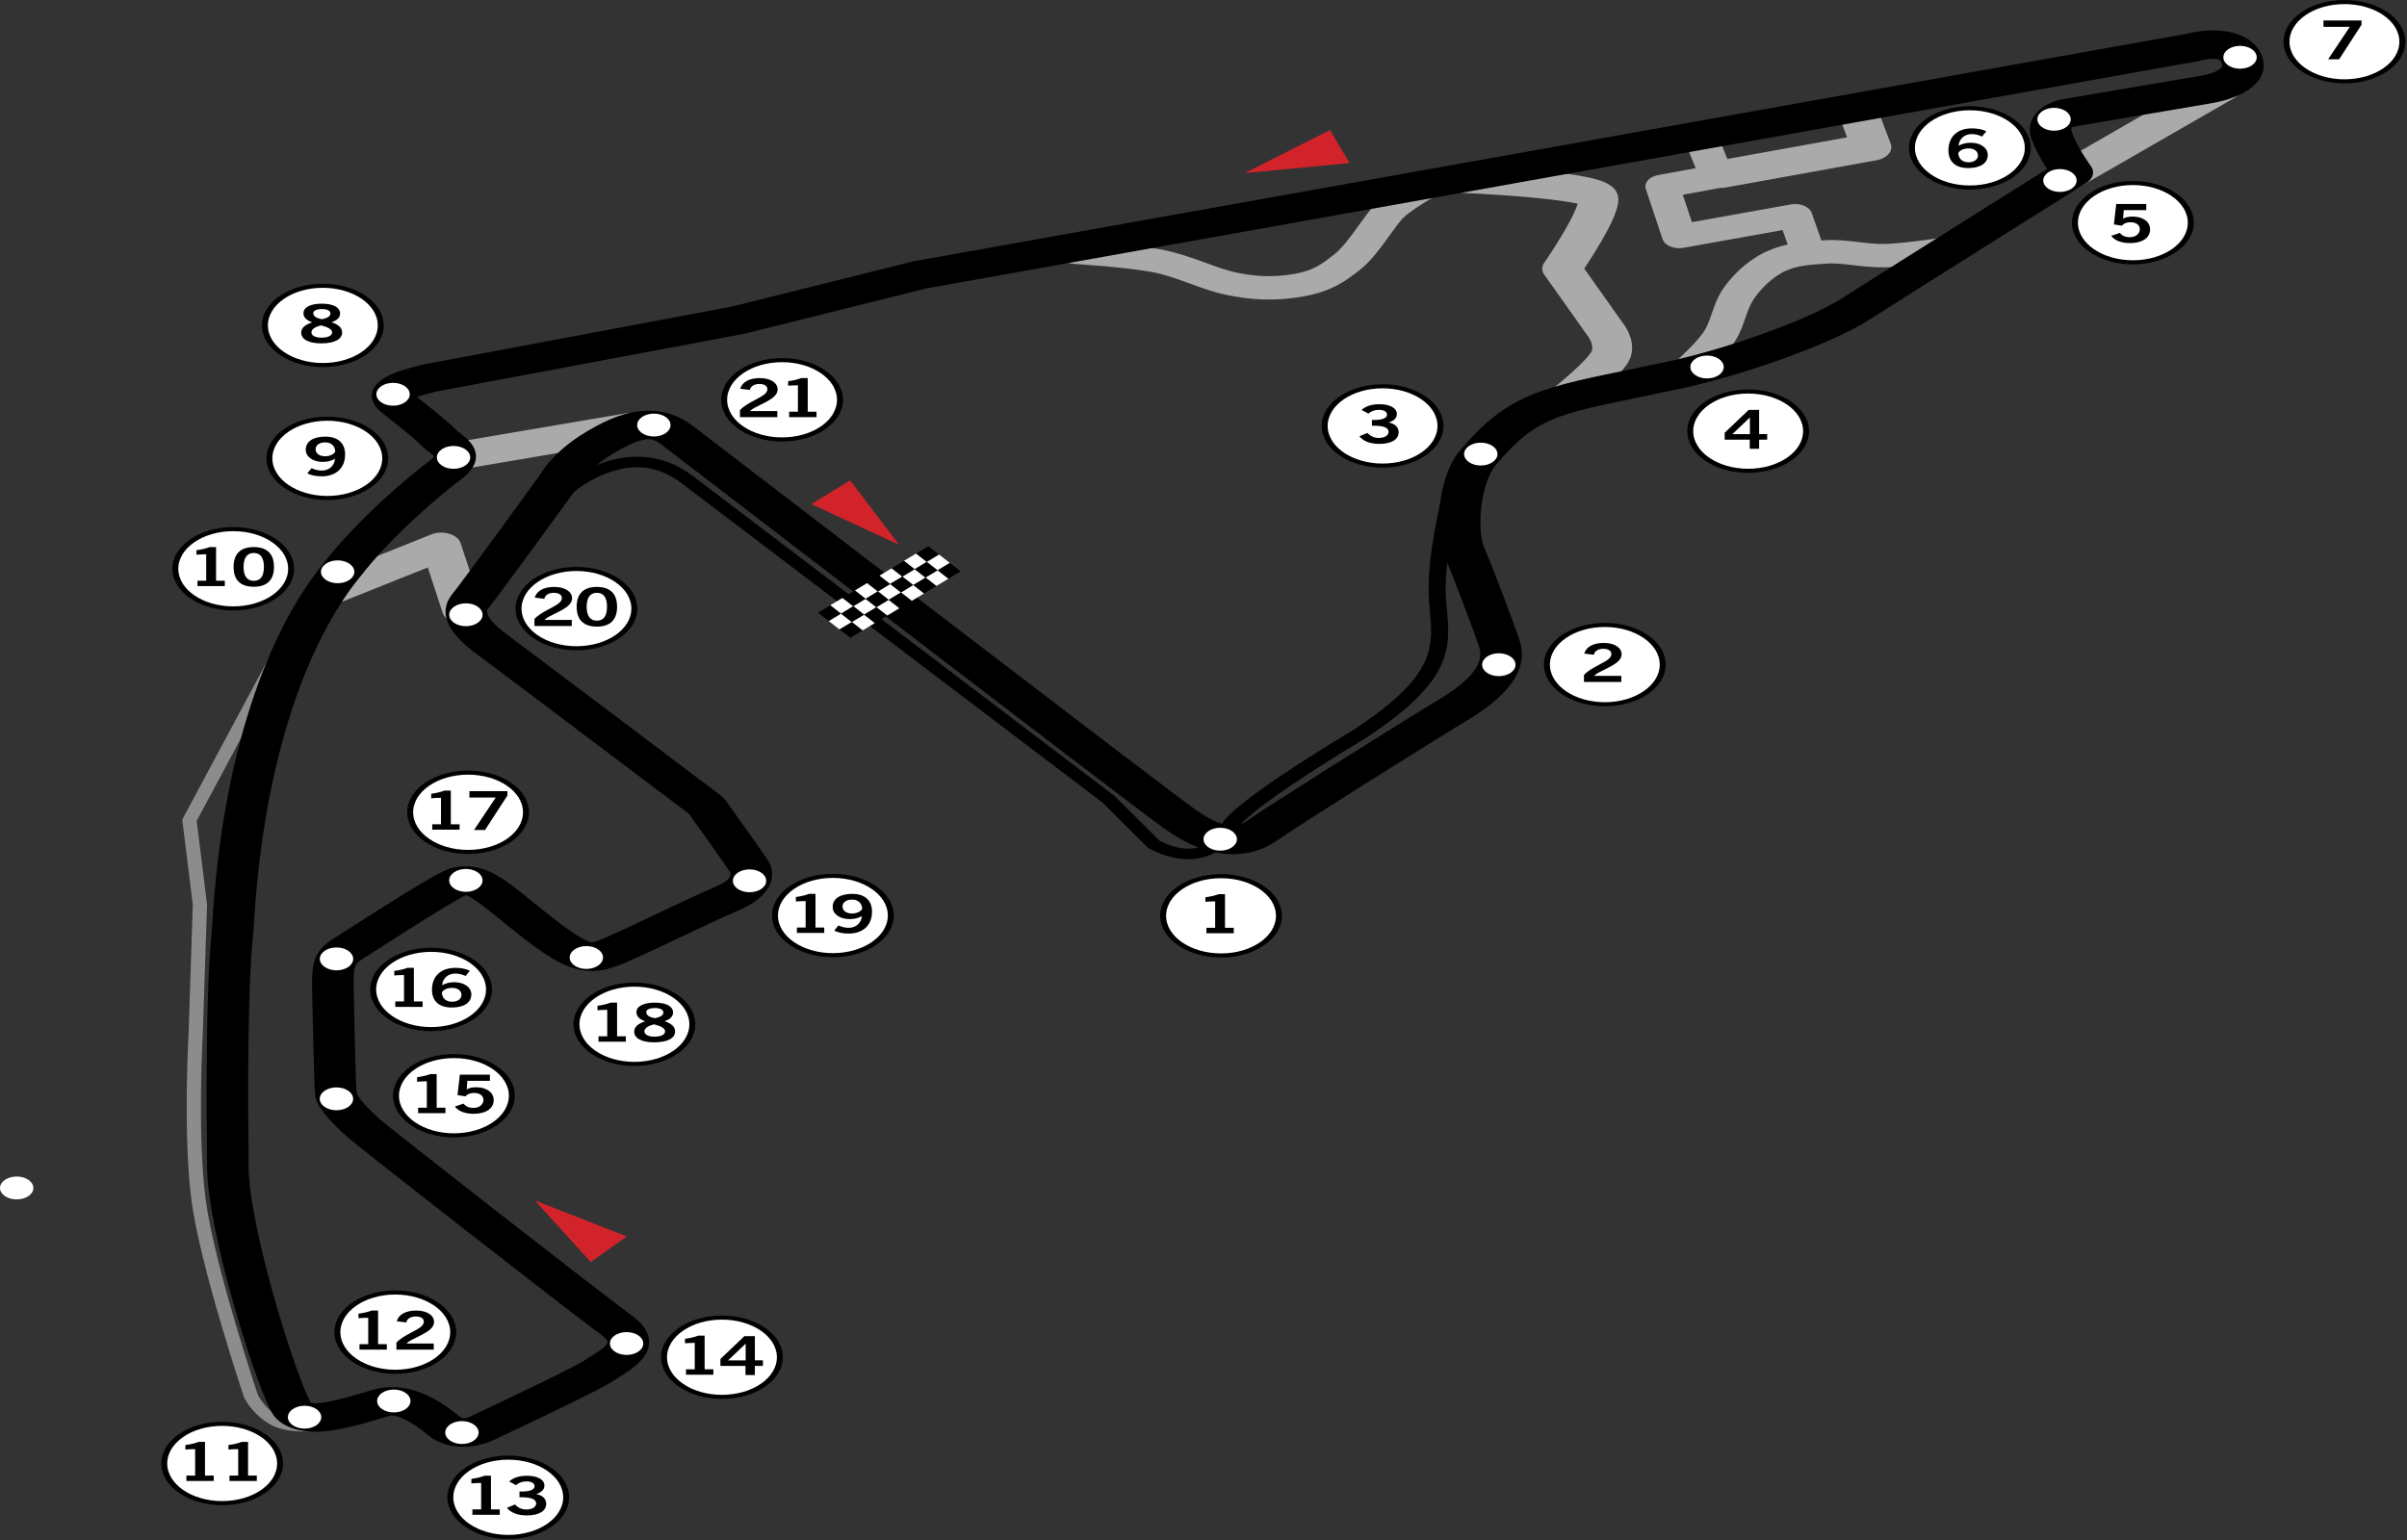 <?xml version="1.0" encoding="UTF-8"?>
<svg xmlns="http://www.w3.org/2000/svg" xmlns:xlink="http://www.w3.org/1999/xlink" width="400pt" height="256pt" viewBox="0 0 400 256" version="1.1">
<rect x="0" y="0" width="400" height="256" fill="#333333" stroke="none"/>
<g id="surface1">
<path style="fill:none;stroke-width:2.5;stroke-linecap:butt;stroke-linejoin:round;stroke:rgb(54.902%,54.902%,54.902%);stroke-opacity:1;stroke-miterlimit:4;" d="M 32.326 136.985 L 13.605 188.005 L 15.443 209.661 L 14.708 242.323 C 14.708 242.323 13.679 268.439 15.203 285.393 C 16.728 302.354 24.378 335.618 24.378 335.618 C 24.378 335.618 25.473 339.349 28.525 341.983 C 31.578 344.623 37.051 343.176 37.051 343.176 " transform="matrix(0.946,0,0,0.648,18.616,14.525)"/>
<path style="fill:none;stroke-width:7;stroke-linecap:round;stroke-linejoin:round;stroke:rgb(66.667%,66.667%,66.667%);stroke-opacity:1;stroke-miterlimit:4;" d="M 61.502 134.05 L 57.834 117.716 L 39.299 128.547 " transform="matrix(0.946,0,0,0.648,18.616,14.525)"/>
<path style="fill:none;stroke-width:7;stroke-linecap:round;stroke-linejoin:miter;stroke:rgb(66.667%,66.667%,66.667%);stroke-opacity:1;stroke-miterlimit:4;" d="M 62.787 94.041 L 90.868 87.067 " transform="matrix(0.946,0,0,0.648,18.616,14.525)"/>
<path style="fill:none;stroke-width:7;stroke-linecap:butt;stroke-linejoin:round;stroke:rgb(66.667%,66.667%,66.667%);stroke-opacity:1;stroke-miterlimit:4;" d="M 281.908 22.468 L 309.068 15.313 L 306.867 6.869 " transform="matrix(0.946,0,0,0.648,18.616,14.525)"/>
<path style="fill:none;stroke-width:6;stroke-linecap:round;stroke-linejoin:miter;stroke:rgb(66.667%,66.667%,66.667%);stroke-opacity:1;stroke-miterlimit:4;" d="M 277.323 71.837 C 277.323 71.837 281.169 66.756 282.507 63.579 C 283.841 60.403 284.139 56.63 285.489 53.484 C 286.836 50.338 289.385 46.577 292.186 44.678 C 294.986 42.773 297.804 42.496 301.088 42.201 C 304.372 41.899 307.813 43.298 311.592 43.159 C 315.372 43.027 323.568 41.188 323.568 41.188 " transform="matrix(0.946,0,0,0.648,18.616,14.525)"/>
<path style="fill:none;stroke-width:6;stroke-linecap:butt;stroke-linejoin:round;stroke:rgb(66.667%,66.667%,66.667%);stroke-opacity:1;stroke-miterlimit:4;" d="M 297.874 42.104 L 295.672 32.931 L 275.303 38.253 L 272.366 25.409 L 281.908 22.835 L 279.339 13.662 L 278.971 13.662 " transform="matrix(0.946,0,0,0.648,18.616,14.525)"/>
<path style="fill:none;stroke-width:7;stroke-linecap:round;stroke-linejoin:round;stroke:rgb(66.667%,66.667%,66.667%);stroke-opacity:1;stroke-miterlimit:4;" d="M 256.218 78.997 C 256.218 78.997 262.695 71.451 263.373 68.353 C 264.05 65.249 262.365 62.205 262.365 62.205 L 254.748 46.51 C 254.748 46.51 262.154 30.966 260.989 27.977 C 259.824 24.981 237.497 23.571 237.497 23.571 " transform="matrix(0.946,0,0,0.648,18.616,14.525)"/>
<path style="fill:none;stroke-width:6;stroke-linecap:round;stroke-linejoin:miter;stroke:rgb(66.667%,66.667%,66.667%);stroke-opacity:1;stroke-miterlimit:4;" d="M 231.26 25.041 C 231.26 25.041 225.712 29.303 223.853 32.551 C 221.994 35.8 219.47 41.93 217.095 44.666 C 214.72 47.396 212.811 49.614 208.503 50.729 C 204.194 51.85 200.489 51.573 196.432 50.301 C 192.38 49.03 188.323 45.823 183.544 44.491 C 178.76 43.159 169.231 42.291 169.231 42.291 " transform="matrix(0.946,0,0,0.648,18.616,14.525)"/>
<path style="fill-rule:nonzero;fill:rgb(30.196%,30.196%,30.196%);fill-opacity:1;stroke-width:7;stroke-linecap:round;stroke-linejoin:miter;stroke:rgb(66.667%,66.667%,66.667%);stroke-opacity:1;stroke-miterlimit:4;" d="M 341.921 24.119 L 370.734 -0.104 " transform="matrix(0.946,0,0,0.648,18.616,14.525)"/>
<path style="fill:none;stroke-width:2.7;stroke-linecap:round;stroke-linejoin:round;stroke:rgb(0%,0%,0%);stroke-opacity:1;stroke-miterlimit:4;" d="M 78.934 104.305 C 78.934 104.305 90.426 88.484 101.179 100.773 L 175.109 182.683 L 182.974 194.129 C 182.974 194.129 191.194 201.561 196.135 190.856 " transform="matrix(0.946,0,0,0.648,18.616,14.525)"/>
<path style="fill:none;stroke-width:3;stroke-linecap:round;stroke-linejoin:round;stroke:rgb(0%,0%,0%);stroke-opacity:1;stroke-miterlimit:4;" d="M 235.328 103.763 C 235.328 103.763 232.247 120.832 232.858 131.771 C 233.465 142.711 235.114 150.528 219.313 165.717 C 196.503 185.842 196.395 189.56 196.395 189.56 " transform="matrix(0.946,0,0,0.648,18.616,14.525)"/>
<path style="fill:none;stroke-width:7.3;stroke-linecap:round;stroke-linejoin:round;stroke:rgb(0%,0%,0%);stroke-opacity:1;stroke-miterlimit:4;" d="M 47.486 337.378 C 51.299 335.823 55.727 340.187 58.396 343.496 C 59.874 345.322 62.502 345.683 65.001 343.972 C 71.561 339.463 83.734 331.019 85.659 329.085 C 88.324 326.427 93.648 322.876 88.613 317.518 C 83.09 311.648 45.978 269.331 44.251 267.064 C 42.521 264.798 39.534 260.694 39.332 258.271 C 39.129 255.842 38.885 236.82 38.79 230.871 C 38.7 224.922 39.241 223.005 41.232 221.197 C 43.223 219.389 56.615 206.593 60.287 204.086 C 63.964 201.567 67.186 206.925 74.799 215.592 C 82.416 224.265 84.098 223.554 86.836 222.252 C 89.571 220.956 103.364 210.939 108.015 208.106 C 112.667 205.273 112.774 201.753 111.869 199.716 C 110.961 197.685 104.388 184.274 104.388 184.274 C 104.388 184.274 70.747 147.219 66.665 142.807 C 62.58 138.395 61.242 134.755 62.993 131.699 C 64.749 128.643 78.533 100.852 78.533 100.852 C 78.533 100.852 80.049 96.542 84.536 92.185 C 91.798 85.356 95.672 85.271 99.287 89.249 C 102.897 93.233 180.904 180.749 187.539 187.656 C 194.173 194.569 198.75 194.087 202.104 190.597 C 205.462 187.107 227.876 166.494 235.766 159.545 C 243.656 152.595 244.66 146.96 243.743 142.849 C 242.834 138.745 239.001 124.038 237.497 118.873 C 235.998 113.708 236.584 100.207 240.252 94.481 C 248.593 80.184 253.76 80.233 274.212 73.88 C 285.32 70.426 300.212 62.573 306.268 56.883 C 312.319 51.193 344.358 21.829 344.358 21.829 C 344.358 21.829 341.859 16.905 340.752 12.444 C 339.645 7.984 343.28 6.646 343.28 6.646 L 367.805 0.553 C 367.805 0.553 375.666 -1.075 374.125 -7.138 C 372.585 -13.201 365.455 -10.242 365.455 -10.242 L 141.872 48.107 L 110.011 59.71 L 55.57 74.633 C 51.749 76.032 47.432 77.84 50.101 80.968 C 52.769 84.09 55.909 87.646 57.367 89.834 C 58.821 92.022 62.423 93.926 58.561 98.164 C 54.694 102.401 46.098 112.991 40.377 123.809 C 32.813 137.196 23.064 165.976 21.189 216.4 C 20.049 232.125 20.251 261.899 20.354 277.19 C 20.458 292.481 28.104 329 31.351 338.33 C 33.433 344.303 42.269 339.5 47.486 337.378 Z M 47.486 337.378 " transform="matrix(0.946,0,0,0.648,18.616,14.525)"/>
<path style=" stroke:none;fill-rule:nonzero;fill:rgb(82.353%,13.725%,16.471%);fill-opacity:1;" d="M 141.281 79.859 L 134.836 83.797 L 149.426 90.57 Z M 141.281 79.859 "/>
<path style=" stroke:none;fill-rule:nonzero;fill:rgb(82.353%,13.725%,16.471%);fill-opacity:1;" d="M 221.027 21.621 L 206.832 28.777 L 224.281 27.102 Z M 221.027 21.621 "/>
<path style=" stroke:none;fill-rule:nonzero;fill:rgb(82.353%,13.725%,16.471%);fill-opacity:1;" d="M 104.164 205.539 L 88.867 199.543 L 98.172 209.797 Z M 104.164 205.539 "/>
<path style=" stroke:none;fill-rule:nonzero;fill:rgb(100%,100%,100%);fill-opacity:1;" d="M 338.68 19.309 C 338.266 20.32 339.121 21.371 340.59 21.656 C 342.066 21.941 343.598 21.355 344.012 20.344 C 344.43 19.336 343.574 18.285 342.102 18 C 340.629 17.715 339.098 18.301 338.68 19.309 Z M 338.68 19.309 "/>
<path style=" stroke:none;fill-rule:nonzero;fill:rgb(100%,100%,100%);fill-opacity:1;" d="M 345.098 30.004 C 345.098 31.055 343.855 31.906 342.324 31.906 C 340.793 31.906 339.551 31.055 339.551 30.004 C 339.551 28.957 340.793 28.105 342.324 28.105 C 343.855 28.105 345.098 28.957 345.098 30.004 Z M 345.098 30.004 "/>
<path style=" stroke:none;fill-rule:nonzero;fill:rgb(100%,100%,100%);fill-opacity:1;" d="M 248.852 75.484 C 248.852 76.531 247.609 77.383 246.078 77.383 C 244.547 77.383 243.309 76.531 243.309 75.484 C 243.309 74.434 244.547 73.586 246.078 73.586 C 247.609 73.586 248.852 74.434 248.852 75.484 Z M 248.852 75.484 "/>
<path style=" stroke:none;fill-rule:nonzero;fill:rgb(100%,100%,100%);fill-opacity:1;" d="M 286.453 61.008 C 286.453 62.055 285.211 62.906 283.68 62.906 C 282.152 62.906 280.91 62.055 280.91 61.008 C 280.91 59.957 282.152 59.105 283.68 59.105 C 285.211 59.105 286.453 59.957 286.453 61.008 Z M 286.453 61.008 "/>
<path style=" stroke:none;fill-rule:nonzero;fill:rgb(100%,100%,100%);fill-opacity:1;" d="M 111.43 70.66 C 111.43 71.707 110.188 72.559 108.656 72.559 C 107.125 72.559 105.887 71.707 105.887 70.66 C 105.887 69.609 107.125 68.758 108.656 68.758 C 110.188 68.758 111.43 69.609 111.43 70.66 Z M 111.43 70.66 "/>
<path style=" stroke:none;fill-rule:nonzero;fill:rgb(100%,100%,100%);fill-opacity:1;" d="M 80.195 102.191 C 80.195 103.242 78.953 104.094 77.426 104.094 C 75.895 104.094 74.652 103.242 74.652 102.191 C 74.652 101.145 75.895 100.293 77.426 100.293 C 78.953 100.293 80.195 101.145 80.195 102.191 Z M 80.195 102.191 "/>
<path style=" stroke:none;fill-rule:nonzero;fill:rgb(100%,100%,100%);fill-opacity:1;" d="M 78.145 76.035 C 78.145 77.082 76.902 77.934 75.371 77.934 C 73.84 77.934 72.598 77.082 72.598 76.035 C 72.598 74.984 73.84 74.133 75.371 74.133 C 76.902 74.133 78.145 74.984 78.145 76.035 Z M 78.145 76.035 "/>
<path style=" stroke:none;fill-rule:nonzero;fill:rgb(100%,100%,100%);fill-opacity:1;" d="M 58.883 95.051 C 58.883 96.102 57.645 96.949 56.113 96.949 C 54.582 96.949 53.34 96.102 53.34 95.051 C 53.34 94.004 54.582 93.152 56.113 93.152 C 57.645 93.152 58.883 94.004 58.883 95.051 Z M 58.883 95.051 "/>
<path style=" stroke:none;fill-rule:nonzero;fill:rgb(100%,100%,100%);fill-opacity:1;" d="M 5.547 197.48 C 5.547 198.531 4.305 199.383 2.773 199.383 C 1.242 199.383 0 198.531 0 197.48 C 0 196.43 1.242 195.578 2.773 195.578 C 4.305 195.578 5.547 196.43 5.547 197.48 Z M 5.547 197.48 "/>
<path style=" stroke:none;fill-rule:nonzero;fill:rgb(100%,100%,100%);fill-opacity:1;" d="M 53.387 235.582 C 53.387 236.633 52.145 237.484 50.613 237.484 C 49.082 237.484 47.84 236.633 47.84 235.582 C 47.84 234.535 49.082 233.684 50.613 233.684 C 52.145 233.684 53.387 234.535 53.387 235.582 Z M 53.387 235.582 "/>
<path style=" stroke:none;fill-rule:nonzero;fill:rgb(100%,100%,100%);fill-opacity:1;" d="M 68.215 232.895 C 68.215 233.941 66.977 234.793 65.445 234.793 C 63.914 234.793 62.672 233.941 62.672 232.895 C 62.672 231.844 63.914 230.992 65.445 230.992 C 66.977 230.992 68.215 231.844 68.215 232.895 Z M 68.215 232.895 "/>
<path style=" stroke:none;fill-rule:nonzero;fill:rgb(100%,100%,100%);fill-opacity:1;" d="M 106.898 223.336 C 106.898 224.387 105.66 225.234 104.129 225.234 C 102.598 225.234 101.355 224.387 101.355 223.336 C 101.355 222.285 102.598 221.438 104.129 221.438 C 105.66 221.438 106.898 222.285 106.898 223.336 Z M 106.898 223.336 "/>
<path style=" stroke:none;fill-rule:nonzero;fill:rgb(100%,100%,100%);fill-opacity:1;" d="M 79.539 238.137 C 79.539 239.188 78.297 240.039 76.766 240.039 C 75.234 240.039 73.992 239.188 73.992 238.137 C 73.992 237.086 75.234 236.238 76.766 236.238 C 78.297 236.238 79.539 237.086 79.539 238.137 Z M 79.539 238.137 "/>
<path style=" stroke:none;fill-rule:nonzero;fill:rgb(100%,100%,100%);fill-opacity:1;" d="M 68.094 65.543 C 68.094 66.59 66.852 67.441 65.32 67.441 C 63.789 67.441 62.547 66.59 62.547 65.543 C 62.547 64.492 63.789 63.641 65.32 63.641 C 66.852 63.641 68.094 64.492 68.094 65.543 Z M 68.094 65.543 "/>
<path style=" stroke:none;fill-rule:nonzero;fill:rgb(100%,100%,100%);fill-opacity:1;" d="M 127.332 146.422 C 127.332 147.473 126.09 148.32 124.559 148.32 C 123.027 148.32 121.789 147.473 121.789 146.422 C 121.789 145.371 123.027 144.523 124.559 144.523 C 126.09 144.523 127.332 145.371 127.332 146.422 Z M 127.332 146.422 "/>
<path style=" stroke:none;fill-rule:nonzero;fill:rgb(100%,100%,100%);fill-opacity:1;" d="M 100.211 159.168 C 100.211 160.219 98.969 161.07 97.438 161.07 C 95.906 161.07 94.668 160.219 94.668 159.168 C 94.668 158.121 95.906 157.27 97.438 157.27 C 98.969 157.27 100.211 158.121 100.211 159.168 Z M 100.211 159.168 "/>
<path style=" stroke:none;fill-rule:nonzero;fill:rgb(100%,100%,100%);fill-opacity:1;" d="M 80.188 146.352 C 80.188 147.398 78.949 148.25 77.418 148.25 C 75.887 148.25 74.645 147.398 74.645 146.352 C 74.645 145.301 75.887 144.449 77.418 144.449 C 78.949 144.449 80.188 145.301 80.188 146.352 Z M 80.188 146.352 "/>
<path style=" stroke:none;fill-rule:nonzero;fill:rgb(100%,100%,100%);fill-opacity:1;" d="M 58.695 159.398 C 58.695 160.449 57.453 161.301 55.922 161.301 C 54.391 161.301 53.148 160.449 53.148 159.398 C 53.148 158.352 54.391 157.5 55.922 157.5 C 57.453 157.5 58.695 158.352 58.695 159.398 Z M 58.695 159.398 "/>
<path style=" stroke:none;fill-rule:nonzero;fill:rgb(100%,100%,100%);fill-opacity:1;" d="M 58.684 182.66 C 58.684 183.711 57.441 184.562 55.91 184.562 C 54.379 184.562 53.137 183.711 53.137 182.66 C 53.137 181.613 54.379 180.762 55.91 180.762 C 57.441 180.762 58.684 181.613 58.684 182.66 Z M 58.684 182.66 "/>
<path style=" stroke:none;fill-rule:nonzero;fill:rgb(100%,100%,100%);fill-opacity:1;" d="M 154.023 93.395 L 152 94.617 L 150.219 93.23 L 152.246 92.012 Z M 154.023 93.395 "/>
<path style=" stroke:none;fill-rule:nonzero;fill:rgb(0%,0%,0%);fill-opacity:1;" d="M 151.988 94.633 L 149.961 95.855 L 148.18 94.469 L 150.207 93.246 Z M 151.988 94.633 "/>
<path style=" stroke:none;fill-rule:nonzero;fill:rgb(100%,100%,100%);fill-opacity:1;" d="M 149.938 95.867 L 147.914 97.086 L 146.137 95.699 L 148.156 94.48 Z M 149.938 95.867 "/>
<path style=" stroke:none;fill-rule:nonzero;fill:rgb(0%,0%,0%);fill-opacity:1;" d="M 144.102 96.93 L 145.887 98.316 L 147.91 97.094 L 146.125 95.707 Z M 144.102 96.93 "/>
<path style=" stroke:none;fill-rule:nonzero;fill:rgb(100%,100%,100%);fill-opacity:1;" d="M 142.062 98.156 L 143.844 99.543 L 145.867 98.324 L 144.086 96.934 Z M 142.062 98.156 "/>
<path style=" stroke:none;fill-rule:nonzero;fill:rgb(0%,0%,0%);fill-opacity:1;" d="M 143.828 99.555 L 141.801 100.777 L 140.02 99.387 L 142.047 98.168 Z M 143.828 99.555 "/>
<path style=" stroke:none;fill-rule:nonzero;fill:rgb(100%,100%,100%);fill-opacity:1;" d="M 141.773 100.785 L 139.75 102.004 L 137.969 100.617 L 139.988 99.398 Z M 141.773 100.785 "/>
<path style=" stroke:none;fill-rule:nonzero;fill:rgb(0%,0%,0%);fill-opacity:1;" d="M 135.941 101.852 L 137.723 103.234 L 139.746 102.02 L 137.965 100.629 Z M 135.941 101.852 "/>
<path style=" stroke:none;fill-rule:nonzero;fill:rgb(0%,0%,0%);fill-opacity:1;" d="M 155.809 94.797 L 153.781 96.02 L 152 94.637 L 154.027 93.41 Z M 155.809 94.797 "/>
<path style=" stroke:none;fill-rule:nonzero;fill:rgb(100%,100%,100%);fill-opacity:1;" d="M 149.98 95.863 L 151.758 97.25 L 153.781 96.031 L 152 94.641 Z M 149.98 95.863 "/>
<path style=" stroke:none;fill-rule:nonzero;fill:rgb(0%,0%,0%);fill-opacity:1;" d="M 151.73 97.246 L 149.703 98.469 L 147.926 97.078 L 149.949 95.859 Z M 151.73 97.246 "/>
<path style=" stroke:none;fill-rule:nonzero;fill:rgb(100%,100%,100%);fill-opacity:1;" d="M 149.711 98.492 L 147.688 99.715 L 145.906 98.328 L 147.93 97.105 Z M 149.711 98.492 "/>
<path style=" stroke:none;fill-rule:nonzero;fill:rgb(0%,0%,0%);fill-opacity:1;" d="M 147.664 99.723 L 145.641 100.945 L 143.855 99.555 L 145.883 98.332 Z M 147.664 99.723 "/>
<path style=" stroke:none;fill-rule:nonzero;fill:rgb(100%,100%,100%);fill-opacity:1;" d="M 141.82 100.785 L 143.598 102.172 L 145.621 100.953 L 143.844 99.566 Z M 141.82 100.785 "/>
<path style=" stroke:none;fill-rule:nonzero;fill:rgb(0%,0%,0%);fill-opacity:1;" d="M 143.586 102.191 L 141.562 103.414 L 139.777 102.027 L 141.801 100.805 Z M 143.586 102.191 "/>
<path style=" stroke:none;fill-rule:nonzero;fill:rgb(100%,100%,100%);fill-opacity:1;" d="M 141.535 103.414 L 139.512 104.637 L 137.73 103.254 L 139.75 102.027 Z M 141.535 103.414 "/>
<path style=" stroke:none;fill-rule:nonzero;fill:rgb(100%,100%,100%);fill-opacity:1;" d="M 153.809 96.031 L 155.594 97.418 L 157.617 96.195 L 155.84 94.809 Z M 153.809 96.031 "/>
<path style=" stroke:none;fill-rule:nonzero;fill:rgb(0%,0%,0%);fill-opacity:1;" d="M 156.051 92.188 L 154.031 93.406 L 152.25 92.023 L 154.27 90.801 Z M 156.051 92.188 "/>
<path style=" stroke:none;fill-rule:nonzero;fill:rgb(100%,100%,100%);fill-opacity:1;" d="M 157.84 93.57 L 155.82 94.793 L 154.039 93.406 L 156.059 92.188 Z M 157.84 93.57 "/>
<path style=" stroke:none;fill-rule:nonzero;fill:rgb(0%,0%,0%);fill-opacity:1;" d="M 159.641 94.977 L 157.613 96.195 L 155.836 94.809 L 157.859 93.586 Z M 159.641 94.977 "/>
<path style=" stroke:none;fill-rule:nonzero;fill:rgb(0%,0%,0%);fill-opacity:1;" d="M 155.605 97.414 L 153.582 98.633 L 151.801 97.246 L 153.824 96.027 Z M 155.605 97.414 "/>
<path style=" stroke:none;fill-rule:nonzero;fill:rgb(100%,100%,100%);fill-opacity:1;" d="M 153.539 98.664 L 151.516 99.887 L 149.734 98.5 L 151.758 97.281 Z M 153.539 98.664 "/>
<path style=" stroke:none;fill-rule:nonzero;fill:rgb(0%,0%,0%);fill-opacity:1;" d="M 151.492 99.891 L 149.465 101.113 L 147.684 99.727 L 149.711 98.504 Z M 151.492 99.891 "/>
<path style=" stroke:none;fill-rule:nonzero;fill:rgb(100%,100%,100%);fill-opacity:1;" d="M 149.457 101.113 L 147.438 102.332 L 145.656 100.949 L 147.676 99.727 Z M 149.457 101.113 "/>
<path style=" stroke:none;fill-rule:nonzero;fill:rgb(0%,0%,0%);fill-opacity:1;" d="M 147.402 102.348 L 145.379 103.57 L 143.602 102.188 L 145.621 100.965 Z M 147.402 102.348 "/>
<path style=" stroke:none;fill-rule:nonzero;fill:rgb(100%,100%,100%);fill-opacity:1;" d="M 141.578 103.414 L 143.352 104.801 L 145.375 103.582 L 143.594 102.195 Z M 141.578 103.414 "/>
<path style=" stroke:none;fill-rule:nonzero;fill:rgb(0%,0%,0%);fill-opacity:1;" d="M 143.332 104.809 L 141.309 106.027 L 139.527 104.641 L 141.555 103.422 Z M 143.332 104.809 "/>
<path style=" stroke:none;fill-rule:nonzero;fill:rgb(100%,100%,100%);fill-opacity:1;" d="M 205.551 139.508 C 205.551 140.555 204.309 141.406 202.777 141.406 C 201.246 141.406 200.008 140.555 200.008 139.508 C 200.008 138.457 201.246 137.605 202.777 137.605 C 204.309 137.605 205.551 138.457 205.551 139.508 Z M 205.551 139.508 "/>
<path style="fill-rule:nonzero;fill:rgb(100%,100%,100%);fill-opacity:1;stroke-width:1.047;stroke-linecap:butt;stroke-linejoin:miter;stroke:rgb(0%,0%,0%);stroke-opacity:1;stroke-miterlimit:4;" d="M 204.987 212.518 C 204.987 218.135 200.435 222.692 194.817 222.692 C 189.199 222.692 184.647 218.135 184.647 212.518 C 184.647 206.901 189.199 202.35 194.817 202.35 C 200.435 202.35 204.987 206.901 204.987 212.518 Z M 204.987 212.518 " transform="matrix(0.946,0,0,0.648,18.616,14.525)"/>
<path style=" stroke:none;fill-rule:nonzero;fill:rgb(0%,0%,0%);fill-opacity:1;" d="M 200.484 154.23 L 201.938 154.23 L 201.938 149.84 C 201.359 149.84 200.805 149.863 200.316 149.91 L 200.316 149.16 C 201.164 149.043 201.898 148.875 202.504 148.641 L 203.574 148.641 L 203.574 154.23 L 205.027 154.23 L 205.027 155.133 L 200.484 155.133 Z M 200.484 154.23 "/>
<path style="fill-rule:nonzero;fill:rgb(100%,100%,100%);fill-opacity:1;stroke-width:1.047;stroke-linecap:butt;stroke-linejoin:miter;stroke:rgb(0%,0%,0%);stroke-opacity:1;stroke-miterlimit:4;" d="M 272.407 148.075 C 272.407 153.692 267.855 158.249 262.237 158.249 C 256.619 158.249 252.067 153.692 252.067 148.075 C 252.067 142.458 256.619 137.901 262.237 137.901 C 267.855 137.901 272.407 142.458 272.407 148.075 Z M 272.407 148.075 " transform="matrix(0.946,0,0,0.648,18.616,14.525)"/>
<path style=" stroke:none;fill-rule:nonzero;fill:rgb(0%,0%,0%);fill-opacity:1;" d="M 263.223 112.211 C 263.801 111.559 264.691 111.062 265.719 110.516 C 266.98 109.848 267.781 109.422 267.781 108.707 C 267.781 108.18 267.266 107.852 266.441 107.852 C 265.594 107.852 264.973 108.242 264.871 108.848 L 263.277 108.648 C 263.586 107.535 264.781 106.875 266.508 106.875 C 268.309 106.875 269.48 107.66 269.48 108.762 C 269.48 109.672 268.656 110.289 267.164 111.047 C 266.043 111.621 265.207 111.965 264.926 112.352 L 269.434 112.352 L 269.434 113.367 L 263.227 113.367 L 263.227 112.211 Z M 263.223 112.211 "/>
<path style="fill-rule:nonzero;fill:rgb(100%,100%,100%);fill-opacity:1;stroke-width:1.047;stroke-linecap:butt;stroke-linejoin:miter;stroke:rgb(0%,0%,0%);stroke-opacity:1;stroke-miterlimit:4;" d="M 233.366 86.85 C 233.366 92.468 228.814 97.024 223.196 97.024 C 217.578 97.024 213.026 92.468 213.026 86.85 C 213.026 81.233 217.578 76.677 223.196 76.677 C 228.814 76.677 233.366 81.233 233.366 86.85 Z M 233.366 86.85 " transform="matrix(0.946,0,0,0.648,18.616,14.525)"/>
<path style=" stroke:none;fill-rule:nonzero;fill:rgb(0%,0%,0%);fill-opacity:1;" d="M 227.242 71.965 C 227.77 72.527 228.375 72.801 229.148 72.801 C 230.102 72.801 230.758 72.371 230.758 71.805 C 230.758 71.109 229.949 70.766 228.297 70.766 C 228.195 70.766 228.09 70.766 227.988 70.766 L 227.988 69.805 C 228.117 69.812 228.246 69.812 228.375 69.812 C 229.777 69.812 230.5 69.488 230.5 68.914 C 230.5 68.453 229.984 68.129 229.148 68.129 C 228.453 68.129 227.859 68.34 227.422 68.762 L 226.277 68.145 C 226.906 67.539 227.949 67.191 229.238 67.191 C 231.027 67.191 232.133 67.863 232.133 68.816 C 232.133 69.477 231.668 69.953 230.77 70.234 C 231.84 70.449 232.43 71.02 232.43 71.859 C 232.43 73.051 231.223 73.789 229.238 73.789 C 227.707 73.789 226.586 73.367 225.906 72.527 Z M 227.242 71.965 "/>
<path style="fill-rule:nonzero;fill:rgb(100%,100%,100%);fill-opacity:1;stroke-width:1.047;stroke-linecap:butt;stroke-linejoin:miter;stroke:rgb(0%,0%,0%);stroke-opacity:1;stroke-miterlimit:4;" d="M 297.589 88.189 C 297.589 93.806 293.032 98.362 287.414 98.362 C 281.797 98.362 277.244 93.806 277.244 88.189 C 277.244 82.571 281.797 78.015 287.414 78.015 C 293.032 78.015 297.589 82.571 297.589 88.189 Z M 297.589 88.189 " transform="matrix(0.946,0,0,0.648,18.616,14.525)"/>
<path style=" stroke:none;fill-rule:nonzero;fill:rgb(0%,0%,0%);fill-opacity:1;" d="M 290.777 73.09 L 286.609 73.09 L 286.609 71.941 L 290.598 68.141 L 292.336 68.141 L 292.336 72.16 L 293.672 72.16 L 293.672 73.09 L 292.336 73.09 L 292.336 74.605 L 290.777 74.605 Z M 290.805 72.172 L 290.805 69.391 L 287.883 72.172 Z M 290.805 72.172 "/>
<path style="fill-rule:nonzero;fill:rgb(100%,100%,100%);fill-opacity:1;stroke-width:1.047;stroke-linecap:butt;stroke-linejoin:miter;stroke:rgb(0%,0%,0%);stroke-opacity:1;stroke-miterlimit:4;" d="M 336.535 15.518 C 336.535 21.136 331.978 25.692 326.36 25.692 C 320.742 25.692 316.19 21.136 316.19 15.518 C 316.19 9.901 320.742 5.35 326.36 5.35 C 331.978 5.35 336.535 9.901 336.535 15.518 Z M 336.535 15.518 " transform="matrix(0.946,0,0,0.648,18.616,14.525)"/>
<path style="fill-rule:nonzero;fill:rgb(100%,100%,100%);fill-opacity:1;stroke-width:1.047;stroke-linecap:butt;stroke-linejoin:miter;stroke:rgb(0%,0%,0%);stroke-opacity:1;stroke-miterlimit:4;" d="M 365.17 34.709 C 365.17 40.326 360.617 44.877 354.999 44.877 C 349.382 44.877 344.825 40.326 344.825 34.709 C 344.825 29.086 349.382 24.535 354.999 24.535 C 360.617 24.535 365.17 29.086 365.17 34.709 Z M 365.17 34.709 " transform="matrix(0.946,0,0,0.648,18.616,14.525)"/>
<path style=" stroke:none;fill-rule:nonzero;fill:rgb(0%,0%,0%);fill-opacity:1;" d="M 327.504 23.73 C 329.148 23.73 330.332 24.578 330.332 25.758 C 330.332 27.125 329.109 27.938 327.09 27.938 C 324.98 27.938 323.797 26.898 323.797 24.973 C 323.797 22.68 325.34 21.34 327.684 21.34 C 328.598 21.34 329.422 21.488 330.09 21.824 L 329.383 22.691 C 328.789 22.434 328.273 22.293 327.668 22.293 C 326.523 22.293 325.582 23.008 325.48 24.234 C 326.074 23.898 326.73 23.73 327.504 23.73 Z M 327.145 26.977 C 328.043 26.977 328.699 26.516 328.699 25.855 C 328.699 25.121 328.055 24.672 327.133 24.672 C 326.332 24.672 325.664 24.98 325.43 25.457 C 325.496 26.438 326.137 26.977 327.145 26.977 Z M 327.145 26.977 "/>
<path style="fill-rule:nonzero;fill:rgb(100%,100%,100%);fill-opacity:1;stroke-width:1.047;stroke-linecap:butt;stroke-linejoin:miter;stroke:rgb(0%,0%,0%);stroke-opacity:1;stroke-miterlimit:4;" d="M 47.205 61.06 C 47.205 66.677 42.649 71.234 37.031 71.234 C 31.413 71.234 26.861 66.677 26.861 61.06 C 26.861 55.443 31.413 50.892 37.031 50.892 C 42.649 50.892 47.205 55.443 47.205 61.06 Z M 47.205 61.06 " transform="matrix(0.946,0,0,0.648,18.616,14.525)"/>
<path style=" stroke:none;fill-rule:nonzero;fill:rgb(0%,0%,0%);fill-opacity:1;" d="M 50.43 52.066 C 50.43 51.105 51.551 50.48 53.465 50.48 C 55.422 50.48 56.516 51.113 56.516 52.129 C 56.516 52.766 56.039 53.258 55.102 53.559 C 56.312 53.992 56.852 54.512 56.852 55.277 C 56.852 56.379 55.613 57.078 53.363 57.078 C 51.266 57.078 50.055 56.387 50.055 55.305 C 50.055 54.535 50.648 53.992 51.871 53.586 C 50.867 53.195 50.43 52.746 50.43 52.066 Z M 51.754 55.262 C 51.754 55.773 52.387 56.133 53.402 56.133 C 54.535 56.133 55.191 55.789 55.191 55.254 C 55.191 54.785 54.586 54.398 53.375 54.09 C 52.309 54.332 51.754 54.75 51.754 55.262 Z M 54.906 52.113 C 54.906 51.66 54.395 51.379 53.52 51.379 C 52.59 51.379 52.062 51.645 52.062 52.066 C 52.062 52.562 52.566 52.906 53.531 53.062 C 54.469 52.859 54.906 52.57 54.906 52.113 Z M 54.906 52.113 "/>
<path style="fill-rule:nonzero;fill:rgb(100%,100%,100%);fill-opacity:1;stroke-width:1.047;stroke-linecap:butt;stroke-linejoin:miter;stroke:rgb(0%,0%,0%);stroke-opacity:1;stroke-miterlimit:4;" d="M 47.99 95.162 C 47.99 100.779 43.438 105.336 37.82 105.336 C 32.202 105.336 27.645 100.779 27.645 95.162 C 27.645 89.545 32.202 84.994 37.82 84.994 C 43.438 84.994 47.99 89.545 47.99 95.162 Z M 47.99 95.162 " transform="matrix(0.946,0,0,0.648,18.616,14.525)"/>
<path style=" stroke:none;fill-rule:nonzero;fill:rgb(0%,0%,0%);fill-opacity:1;" d="M 53.645 76.781 C 51.996 76.781 50.812 75.941 50.812 74.758 C 50.812 73.395 52.035 72.582 54.055 72.582 C 56.129 72.582 57.352 73.629 57.352 75.543 C 57.352 77.84 55.805 79.18 53.461 79.18 C 52.512 79.18 51.699 79.012 51.07 78.691 L 51.766 77.828 C 52.355 78.086 52.871 78.227 53.477 78.227 C 54.621 78.227 55.562 77.504 55.664 76.273 C 55.074 76.613 54.418 76.781 53.645 76.781 Z M 54.004 73.535 C 53.105 73.535 52.449 74 52.449 74.664 C 52.449 75.395 53.09 75.844 54.02 75.844 C 54.816 75.844 55.484 75.527 55.719 75.051 C 55.652 74.07 55.008 73.535 54.004 73.535 Z M 54.004 73.535 "/>
<path style="fill-rule:nonzero;fill:rgb(100%,100%,100%);fill-opacity:1;stroke-width:1.047;stroke-linecap:butt;stroke-linejoin:miter;stroke:rgb(0%,0%,0%);stroke-opacity:1;stroke-miterlimit:4;" d="M 31.462 123.496 C 31.462 129.113 26.91 133.664 21.292 133.664 C 15.674 133.664 11.122 129.113 11.122 123.496 C 11.122 117.879 15.674 113.322 21.292 113.322 C 26.91 113.322 31.462 117.879 31.462 123.496 Z M 31.462 123.496 " transform="matrix(0.946,0,0,0.648,18.616,14.525)"/>
<path style=" stroke:none;fill-rule:nonzero;fill:rgb(0%,0%,0%);fill-opacity:1;" d="M 32.816 96.535 L 34.27 96.535 L 34.27 92.141 C 33.691 92.141 33.137 92.168 32.648 92.211 L 32.648 91.465 C 33.5 91.348 34.234 91.18 34.836 90.941 L 35.906 90.941 L 35.906 96.535 L 37.359 96.535 L 37.359 97.434 L 32.816 97.434 Z M 32.816 96.535 "/>
<path style=" stroke:none;fill-rule:nonzero;fill:rgb(0%,0%,0%);fill-opacity:1;" d="M 42.176 90.941 C 44.375 90.941 45.531 92.062 45.531 94.242 C 45.531 96.418 44.375 97.539 42.176 97.539 C 39.973 97.539 38.816 96.418 38.816 94.242 C 38.816 92.062 39.973 90.941 42.176 90.941 Z M 42.176 96.551 C 43.281 96.551 43.859 95.777 43.859 94.242 C 43.859 92.707 43.281 91.922 42.176 91.922 C 41.078 91.922 40.477 92.707 40.477 94.242 C 40.477 95.777 41.078 96.551 42.176 96.551 Z M 42.176 96.551 "/>
<path style="fill-rule:nonzero;fill:rgb(100%,100%,100%);fill-opacity:1;stroke-width:1.047;stroke-linecap:butt;stroke-linejoin:miter;stroke:rgb(0%,0%,0%);stroke-opacity:1;stroke-miterlimit:4;" d="M 29.521 353.019 C 29.521 358.636 24.964 363.187 19.346 363.187 C 13.729 363.187 9.176 358.636 9.176 353.019 C 9.176 347.401 13.729 342.845 19.346 342.845 C 24.964 342.845 29.521 347.401 29.521 353.019 Z M 29.521 353.019 " transform="matrix(0.946,0,0,0.648,18.616,14.525)"/>
<path style=" stroke:none;fill-rule:nonzero;fill:rgb(0%,0%,0%);fill-opacity:1;" d="M 30.977 245.289 L 32.43 245.289 L 32.43 240.895 C 31.852 240.895 31.297 240.922 30.809 240.965 L 30.809 240.215 C 31.66 240.102 32.391 239.934 32.996 239.695 L 34.066 239.695 L 34.066 245.289 L 35.52 245.289 L 35.52 246.188 L 30.977 246.188 Z M 30.977 245.289 "/>
<path style=" stroke:none;fill-rule:nonzero;fill:rgb(0%,0%,0%);fill-opacity:1;" d="M 38.133 245.289 L 39.586 245.289 L 39.586 240.895 C 39.008 240.895 38.453 240.922 37.965 240.965 L 37.965 240.215 C 38.812 240.102 39.547 239.934 40.152 239.695 L 41.223 239.695 L 41.223 245.289 L 42.676 245.289 L 42.676 246.188 L 38.133 246.188 Z M 38.133 245.289 "/>
<path style="fill-rule:nonzero;fill:rgb(100%,100%,100%);fill-opacity:1;stroke-width:1.047;stroke-linecap:butt;stroke-linejoin:miter;stroke:rgb(0%,0%,0%);stroke-opacity:1;stroke-miterlimit:4;" d="M 59.932 319.326 C 59.932 324.944 55.38 329.494 49.762 329.494 C 44.144 329.494 39.592 324.944 39.592 319.326 C 39.592 313.709 44.144 309.152 49.762 309.152 C 55.38 309.152 59.932 313.709 59.932 319.326 Z M 59.932 319.326 " transform="matrix(0.946,0,0,0.648,18.616,14.525)"/>
<path style=" stroke:none;fill-rule:nonzero;fill:rgb(0%,0%,0%);fill-opacity:1;" d="M 59.738 223.449 L 61.195 223.449 L 61.195 219.059 C 60.613 219.059 60.059 219.086 59.57 219.129 L 59.57 218.379 C 60.422 218.266 61.156 218.094 61.762 217.859 L 62.828 217.859 L 62.828 223.449 L 64.281 223.449 L 64.281 224.352 L 59.738 224.352 Z M 59.738 223.449 "/>
<path style=" stroke:none;fill-rule:nonzero;fill:rgb(0%,0%,0%);fill-opacity:1;" d="M 65.879 223.195 C 66.457 222.543 67.344 222.047 68.375 221.504 C 69.637 220.832 70.434 220.41 70.434 219.695 C 70.434 219.168 69.922 218.84 69.098 218.84 C 68.246 218.84 67.629 219.227 67.523 219.836 L 65.93 219.633 C 66.238 218.52 67.434 217.859 69.16 217.859 C 70.961 217.859 72.133 218.645 72.133 219.746 C 72.133 220.656 71.309 221.273 69.816 222.031 C 68.695 222.605 67.859 222.949 67.578 223.336 L 72.082 223.336 L 72.082 224.352 L 65.879 224.352 Z M 65.879 223.195 "/>
<path style="fill-rule:nonzero;fill:rgb(100%,100%,100%);fill-opacity:1;stroke-width:1.047;stroke-linecap:butt;stroke-linejoin:miter;stroke:rgb(0%,0%,0%);stroke-opacity:1;stroke-miterlimit:4;" d="M 70.235 258.668 C 70.235 264.286 65.682 268.842 60.064 268.842 C 54.446 268.842 49.89 264.286 49.89 258.668 C 49.89 253.051 54.446 248.501 60.064 248.501 C 65.682 248.501 70.235 253.051 70.235 258.668 Z M 70.235 258.668 " transform="matrix(0.946,0,0,0.648,18.616,14.525)"/>
<path style=" stroke:none;fill-rule:nonzero;fill:rgb(0%,0%,0%);fill-opacity:1;" d="M 69.48 184.141 L 70.934 184.141 L 70.934 179.75 C 70.355 179.75 69.801 179.777 69.312 179.82 L 69.312 179.07 C 70.16 178.957 70.895 178.785 71.5 178.551 L 72.566 178.551 L 72.566 184.141 L 74.023 184.141 L 74.023 185.043 L 69.48 185.043 Z M 69.48 184.141 "/>
<path style=" stroke:none;fill-rule:nonzero;fill:rgb(0%,0%,0%);fill-opacity:1;" d="M 77.035 183.453 C 77.383 183.922 77.949 184.168 78.684 184.168 C 79.621 184.168 80.34 183.641 80.34 182.82 C 80.34 182.133 79.711 181.684 78.773 181.684 C 78.152 181.684 77.652 181.883 77.355 182.254 L 76.031 182.043 L 76.418 178.648 L 81.41 178.648 L 81.41 179.672 L 77.664 179.672 L 77.562 181.102 C 77.922 180.863 78.426 180.738 79.145 180.738 C 80.844 180.738 82.043 181.586 82.043 182.871 C 82.043 184.266 80.766 185.148 78.707 185.148 C 77.254 185.148 76.188 184.727 75.582 183.941 Z M 77.035 183.453 "/>
<path style="fill-rule:nonzero;fill:rgb(100%,100%,100%);fill-opacity:1;stroke-width:1.047;stroke-linecap:butt;stroke-linejoin:miter;stroke:rgb(0%,0%,0%);stroke-opacity:1;stroke-miterlimit:4;" d="M 72.717 185.962 C 72.717 191.579 68.165 196.136 62.547 196.136 C 56.929 196.136 52.377 191.579 52.377 185.962 C 52.377 180.345 56.929 175.788 62.547 175.788 C 68.165 175.788 72.717 180.345 72.717 185.962 Z M 72.717 185.962 " transform="matrix(0.946,0,0,0.648,18.616,14.525)"/>
<path style=" stroke:none;fill-rule:nonzero;fill:rgb(0%,0%,0%);fill-opacity:1;" d="M 71.828 137.02 L 73.281 137.02 L 73.281 132.629 C 72.703 132.629 72.148 132.652 71.66 132.699 L 71.66 131.949 C 72.508 131.832 73.242 131.664 73.848 131.426 L 74.918 131.426 L 74.918 137.02 L 76.371 137.02 L 76.371 137.922 L 71.828 137.922 Z M 71.828 137.02 "/>
<path style=" stroke:none;fill-rule:nonzero;fill:rgb(0%,0%,0%);fill-opacity:1;" d="M 82.383 132.574 L 78.008 132.574 L 78.008 131.523 L 84.328 131.523 L 84.328 132.23 L 80.605 137.973 L 78.777 137.973 Z M 82.383 132.574 "/>
<path style="fill-rule:nonzero;fill:rgb(100%,100%,100%);fill-opacity:1;stroke-width:1.047;stroke-linecap:butt;stroke-linejoin:miter;stroke:rgb(0%,0%,0%);stroke-opacity:1;stroke-miterlimit:4;" d="M 66.223 231.413 C 66.223 237.031 61.671 241.587 56.053 241.587 C 50.435 241.587 45.879 237.031 45.879 231.413 C 45.879 225.796 50.435 221.245 56.053 221.245 C 61.671 221.245 66.223 225.796 66.223 231.413 Z M 66.223 231.413 " transform="matrix(0.946,0,0,0.648,18.616,14.525)"/>
<path style=" stroke:none;fill-rule:nonzero;fill:rgb(0%,0%,0%);fill-opacity:1;" d="M 65.688 166.477 L 67.141 166.477 L 67.141 162.086 C 66.562 162.086 66.008 162.109 65.52 162.156 L 65.52 161.406 C 66.367 161.289 67.102 161.121 67.707 160.887 L 68.777 160.887 L 68.777 166.477 L 70.23 166.477 L 70.23 167.379 L 65.688 167.379 Z M 65.688 166.477 "/>
<path style=" stroke:none;fill-rule:nonzero;fill:rgb(0%,0%,0%);fill-opacity:1;" d="M 75.496 163.277 C 77.141 163.277 78.328 164.125 78.328 165.305 C 78.328 166.672 77.105 167.484 75.082 167.484 C 72.973 167.484 71.789 166.441 71.789 164.52 C 71.789 162.227 73.332 160.887 75.676 160.887 C 76.59 160.887 77.41 161.035 78.082 161.371 L 77.375 162.234 C 76.781 161.98 76.266 161.84 75.66 161.84 C 74.516 161.84 73.574 162.555 73.473 163.781 C 74.066 163.441 74.723 163.277 75.496 163.277 Z M 75.133 166.52 C 76.035 166.52 76.691 166.062 76.691 165.398 C 76.691 164.668 76.047 164.219 75.121 164.219 C 74.324 164.219 73.652 164.527 73.422 165.004 C 73.488 165.984 74.129 166.52 75.133 166.52 Z M 75.133 166.52 "/>
<path style="fill-rule:nonzero;fill:rgb(100%,100%,100%);fill-opacity:1;stroke-width:1.047;stroke-linecap:butt;stroke-linejoin:miter;stroke:rgb(0%,0%,0%);stroke-opacity:1;stroke-miterlimit:4;" d="M 101.939 240.346 C 101.939 245.963 97.383 250.514 91.765 250.514 C 86.147 250.514 81.594 245.963 81.594 240.346 C 81.594 234.728 86.147 230.172 91.765 230.172 C 97.383 230.172 101.939 234.728 101.939 240.346 Z M 101.939 240.346 " transform="matrix(0.946,0,0,0.648,18.616,14.525)"/>
<path style=" stroke:none;fill-rule:nonzero;fill:rgb(0%,0%,0%);fill-opacity:1;" d="M 99.461 172.266 L 100.914 172.266 L 100.914 167.871 C 100.336 167.871 99.781 167.898 99.293 167.941 L 99.293 167.191 C 100.141 167.078 100.875 166.91 101.48 166.672 L 102.547 166.672 L 102.547 172.266 L 104.004 172.266 L 104.004 173.164 L 99.461 173.164 Z M 99.461 172.266 "/>
<path style=" stroke:none;fill-rule:nonzero;fill:rgb(0%,0%,0%);fill-opacity:1;" d="M 105.766 168.258 C 105.766 167.297 106.887 166.672 108.805 166.672 C 110.758 166.672 111.852 167.305 111.852 168.32 C 111.852 168.957 111.375 169.449 110.438 169.75 C 111.648 170.184 112.188 170.703 112.188 171.469 C 112.188 172.57 110.953 173.27 108.699 173.27 C 106.602 173.27 105.391 172.578 105.391 171.496 C 105.391 170.727 105.984 170.184 107.207 169.777 C 106.203 169.387 105.766 168.938 105.766 168.258 Z M 107.09 171.453 C 107.09 171.965 107.723 172.328 108.738 172.328 C 109.871 172.328 110.527 171.98 110.527 171.445 C 110.527 170.977 109.922 170.59 108.715 170.281 C 107.645 170.527 107.09 170.941 107.09 171.453 Z M 110.242 168.301 C 110.242 167.855 109.73 167.57 108.855 167.57 C 107.926 167.57 107.398 167.836 107.398 168.258 C 107.398 168.754 107.902 169.098 108.867 169.254 C 109.809 169.055 110.242 168.762 110.242 168.301 Z M 110.242 168.301 "/>
<path style="fill-rule:nonzero;fill:rgb(100%,100%,100%);fill-opacity:1;stroke-width:1.047;stroke-linecap:butt;stroke-linejoin:miter;stroke:rgb(0%,0%,0%);stroke-opacity:1;stroke-miterlimit:4;" d="M 136.807 212.446 C 136.807 218.063 132.251 222.62 126.633 222.62 C 121.015 222.62 116.463 218.063 116.463 212.446 C 116.463 206.828 121.015 202.272 126.633 202.272 C 132.251 202.272 136.807 206.828 136.807 212.446 Z M 136.807 212.446 " transform="matrix(0.946,0,0,0.648,18.616,14.525)"/>
<path style=" stroke:none;fill-rule:nonzero;fill:rgb(0%,0%,0%);fill-opacity:1;" d="M 132.43 154.184 L 133.883 154.184 L 133.883 149.789 C 133.305 149.789 132.75 149.816 132.262 149.859 L 132.262 149.109 C 133.113 148.996 133.848 148.828 134.449 148.59 L 135.52 148.59 L 135.52 154.184 L 136.973 154.184 L 136.973 155.082 L 132.43 155.082 Z M 132.43 154.184 "/>
<path style=" stroke:none;fill-rule:nonzero;fill:rgb(0%,0%,0%);fill-opacity:1;" d="M 141.207 152.789 C 139.562 152.789 138.375 151.953 138.375 150.77 C 138.375 149.402 139.598 148.59 141.621 148.59 C 143.691 148.59 144.914 149.641 144.914 151.555 C 144.914 153.848 143.371 155.188 141.027 155.188 C 140.074 155.188 139.266 155.02 138.633 154.703 L 139.328 153.84 C 139.922 154.098 140.434 154.234 141.039 154.234 C 142.184 154.234 143.125 153.512 143.227 152.285 C 142.637 152.621 141.98 152.789 141.207 152.789 Z M 141.57 149.543 C 140.668 149.543 140.012 150.012 140.012 150.672 C 140.012 151.402 140.656 151.852 141.582 151.852 C 142.379 151.852 143.051 151.535 143.281 151.059 C 143.215 150.082 142.57 149.543 141.57 149.543 Z M 141.57 149.543 "/>
<path style="fill-rule:nonzero;fill:rgb(100%,100%,100%);fill-opacity:1;stroke-width:1.047;stroke-linecap:butt;stroke-linejoin:miter;stroke:rgb(0%,0%,0%);stroke-opacity:1;stroke-miterlimit:4;" d="M 91.756 133.718 C 91.756 139.336 87.204 143.886 81.586 143.886 C 75.968 143.886 71.416 139.336 71.416 133.718 C 71.416 128.095 75.968 123.544 81.586 123.544 C 87.204 123.544 91.756 128.095 91.756 133.718 Z M 91.756 133.718 " transform="matrix(0.946,0,0,0.648,18.616,14.525)"/>
<path style=" stroke:none;fill-rule:nonzero;fill:rgb(0%,0%,0%);fill-opacity:1;" d="M 88.816 102.902 C 89.395 102.25 90.281 101.754 91.312 101.211 C 92.574 100.539 93.371 100.113 93.371 99.402 C 93.371 98.871 92.859 98.547 92.031 98.547 C 91.184 98.547 90.566 98.934 90.461 99.543 L 88.867 99.34 C 89.176 98.227 90.371 97.566 92.098 97.566 C 93.898 97.566 95.07 98.352 95.07 99.457 C 95.07 100.363 94.246 100.98 92.754 101.738 C 91.633 102.312 90.797 102.656 90.516 103.047 L 95.02 103.047 L 95.02 104.059 L 88.816 104.059 Z M 88.816 102.902 "/>
<path style=" stroke:none;fill-rule:nonzero;fill:rgb(0%,0%,0%);fill-opacity:1;" d="M 99.191 97.566 C 101.391 97.566 102.547 98.688 102.547 100.863 C 102.547 103.043 101.391 104.164 99.191 104.164 C 96.988 104.164 95.832 103.043 95.832 100.863 C 95.832 98.684 96.988 97.566 99.191 97.566 Z M 99.191 103.176 C 100.297 103.176 100.875 102.398 100.875 100.863 C 100.875 99.332 100.297 98.543 99.191 98.543 C 98.094 98.543 97.492 99.332 97.492 100.863 C 97.492 102.398 98.094 103.176 99.191 103.176 Z M 99.191 103.176 "/>
<path style="fill-rule:nonzero;fill:rgb(100%,100%,100%);fill-opacity:1;stroke-width:1.047;stroke-linecap:butt;stroke-linejoin:miter;stroke:rgb(0%,0%,0%);stroke-opacity:1;stroke-miterlimit:4;" d="M 127.877 80.148 C 127.877 85.766 123.324 90.316 117.706 90.316 C 112.088 90.316 107.532 85.766 107.532 80.148 C 107.532 74.531 112.088 69.974 117.706 69.974 C 123.324 69.974 127.877 74.531 127.877 80.148 Z M 127.877 80.148 " transform="matrix(0.946,0,0,0.648,18.616,14.525)"/>
<path style=" stroke:none;fill-rule:nonzero;fill:rgb(0%,0%,0%);fill-opacity:1;" d="M 122.969 68.184 C 123.551 67.531 124.438 67.039 125.469 66.492 C 126.73 65.82 127.527 65.398 127.527 64.684 C 127.527 64.156 127.012 63.828 126.188 63.828 C 125.34 63.828 124.719 64.215 124.617 64.824 L 123.02 64.621 C 123.332 63.512 124.527 62.848 126.254 62.848 C 128.055 62.848 129.227 63.633 129.227 64.738 C 129.227 65.645 128.402 66.262 126.91 67.023 C 125.789 67.594 124.953 67.941 124.668 68.328 L 129.176 68.328 L 129.176 69.34 L 122.969 69.34 Z M 122.969 68.184 "/>
<path style=" stroke:none;fill-rule:nonzero;fill:rgb(0%,0%,0%);fill-opacity:1;" d="M 131.145 68.441 L 132.598 68.441 L 132.598 64.051 C 132.02 64.051 131.465 64.074 130.977 64.117 L 130.977 63.367 C 131.824 63.254 132.559 63.086 133.164 62.848 L 134.23 62.848 L 134.23 68.441 L 135.688 68.441 L 135.688 69.34 L 131.141 69.34 Z M 131.145 68.441 "/>
<path style="fill-rule:nonzero;fill:rgb(100%,100%,100%);fill-opacity:1;stroke-width:1.047;stroke-linecap:butt;stroke-linejoin:miter;stroke:rgb(0%,0%,0%);stroke-opacity:1;stroke-miterlimit:4;" d="M 79.777 361.692 C 79.777 367.309 75.225 371.866 69.607 371.866 C 63.989 371.866 59.432 367.309 59.432 361.692 C 59.432 356.074 63.989 351.518 69.607 351.518 C 75.225 351.518 79.777 356.074 79.777 361.692 Z M 79.777 361.692 " transform="matrix(0.946,0,0,0.648,18.616,14.525)"/>
<path style=" stroke:none;fill-rule:nonzero;fill:rgb(0%,0%,0%);fill-opacity:1;" d="M 78.504 250.91 L 79.957 250.91 L 79.957 246.52 C 79.379 246.52 78.824 246.543 78.336 246.59 L 78.336 245.84 C 79.184 245.723 79.918 245.555 80.523 245.316 L 81.59 245.316 L 81.59 250.91 L 83.047 250.91 L 83.047 251.812 L 78.504 251.812 Z M 78.504 250.91 "/>
<path style=" stroke:none;fill-rule:nonzero;fill:rgb(0%,0%,0%);fill-opacity:1;" d="M 85.582 250.09 C 86.109 250.656 86.715 250.93 87.488 250.93 C 88.441 250.93 89.098 250.496 89.098 249.934 C 89.098 249.234 88.285 248.895 86.637 248.895 C 86.535 248.895 86.434 248.895 86.328 248.895 L 86.328 247.934 C 86.457 247.941 86.586 247.941 86.715 247.941 C 88.117 247.941 88.84 247.613 88.84 247.039 C 88.84 246.582 88.324 246.254 87.488 246.254 C 86.793 246.254 86.199 246.469 85.762 246.891 L 84.617 246.273 C 85.25 245.664 86.289 245.32 87.578 245.32 C 89.367 245.32 90.473 245.988 90.473 246.941 C 90.473 247.605 90.008 248.082 89.109 248.363 C 90.176 248.574 90.77 249.148 90.77 249.984 C 90.77 251.176 89.559 251.914 87.578 251.914 C 86.047 251.914 84.926 251.492 84.242 250.656 Z M 85.582 250.09 "/>
<path style="fill-rule:nonzero;fill:rgb(100%,100%,100%);fill-opacity:1;stroke-width:1.047;stroke-linecap:butt;stroke-linejoin:miter;stroke:rgb(0%,0%,0%);stroke-opacity:1;stroke-miterlimit:4;" d="M 117.318 325.764 C 117.318 331.381 112.766 335.931 107.148 335.931 C 101.53 335.931 96.974 331.381 96.974 325.764 C 96.974 320.146 101.53 315.59 107.148 315.59 C 112.766 315.59 117.318 320.146 117.318 325.764 Z M 117.318 325.764 " transform="matrix(0.946,0,0,0.648,18.616,14.525)"/>
<path style=" stroke:none;fill-rule:nonzero;fill:rgb(0%,0%,0%);fill-opacity:1;" d="M 114.004 227.625 L 115.457 227.625 L 115.457 223.23 C 114.879 223.23 114.324 223.258 113.836 223.301 L 113.836 222.551 C 114.684 222.438 115.418 222.27 116.023 222.031 L 117.094 222.031 L 117.094 227.625 L 118.547 227.625 L 118.547 228.523 L 114.004 228.523 Z M 114.004 227.625 "/>
<path style=" stroke:none;fill-rule:nonzero;fill:rgb(0%,0%,0%);fill-opacity:1;" d="M 123.887 227.059 L 119.719 227.059 L 119.719 225.914 L 123.707 222.109 L 125.445 222.109 L 125.445 226.133 L 126.785 226.133 L 126.785 227.059 L 125.445 227.059 L 125.445 228.578 L 123.887 228.578 Z M 123.914 226.141 L 123.914 223.363 L 120.992 226.141 Z M 123.914 226.141 "/>
<path style=" stroke:none;fill-rule:nonzero;fill:rgb(100%,100%,100%);fill-opacity:1;" d="M 251.852 110.5 C 251.852 111.551 250.609 112.398 249.078 112.398 C 247.547 112.398 246.305 111.551 246.305 110.5 C 246.305 109.449 247.547 108.598 249.078 108.598 C 250.609 108.598 251.852 109.449 251.852 110.5 Z M 251.852 110.5 "/>
<path style=" stroke:none;fill-rule:nonzero;fill:rgb(100%,100%,100%);fill-opacity:1;" d="M 375.027 9.523 C 375.027 10.574 373.785 11.422 372.254 11.422 C 370.723 11.422 369.484 10.574 369.484 9.523 C 369.484 8.473 370.723 7.621 372.254 7.621 C 373.785 7.621 375.027 8.473 375.027 9.523 Z M 375.027 9.523 "/>
<path style="fill-rule:nonzero;fill:rgb(100%,100%,100%);fill-opacity:1;stroke-width:1.047;stroke-linecap:butt;stroke-linejoin:miter;stroke:rgb(0%,0%,0%);stroke-opacity:1;stroke-miterlimit:4;" d="M 402.335 -11.713 C 402.335 -6.095 397.783 -1.545 392.165 -1.545 C 386.547 -1.545 381.991 -6.095 381.991 -11.713 C 381.991 -17.336 386.547 -21.887 392.165 -21.887 C 397.783 -21.887 402.335 -17.336 402.335 -11.713 Z M 402.335 -11.713 " transform="matrix(0.946,0,0,0.648,18.616,14.525)"/>
<path style=" stroke:none;fill-rule:nonzero;fill:rgb(0%,0%,0%);fill-opacity:1;" d="M 390.5 4.457 L 386.121 4.457 L 386.121 3.406 L 392.441 3.406 L 392.441 4.113 L 388.723 9.855 L 386.895 9.855 Z M 390.5 4.457 "/>
<path style=" stroke:none;fill-rule:nonzero;fill:rgb(0%,0%,0%);fill-opacity:1;" d="M 352.293 38.715 C 352.641 39.184 353.207 39.43 353.941 39.43 C 354.879 39.43 355.602 38.902 355.602 38.082 C 355.602 37.391 354.973 36.941 354.031 36.941 C 353.414 36.941 352.91 37.145 352.617 37.516 L 351.293 37.305 L 351.676 33.91 L 356.672 33.91 L 356.672 34.934 L 352.926 34.934 L 352.824 36.363 C 353.184 36.121 353.684 36 354.406 36 C 356.105 36 357.305 36.848 357.305 38.133 C 357.305 39.527 356.027 40.41 353.973 40.41 C 352.516 40.41 351.449 39.988 350.84 39.203 Z M 352.293 38.715 "/>
</g>
</svg>
